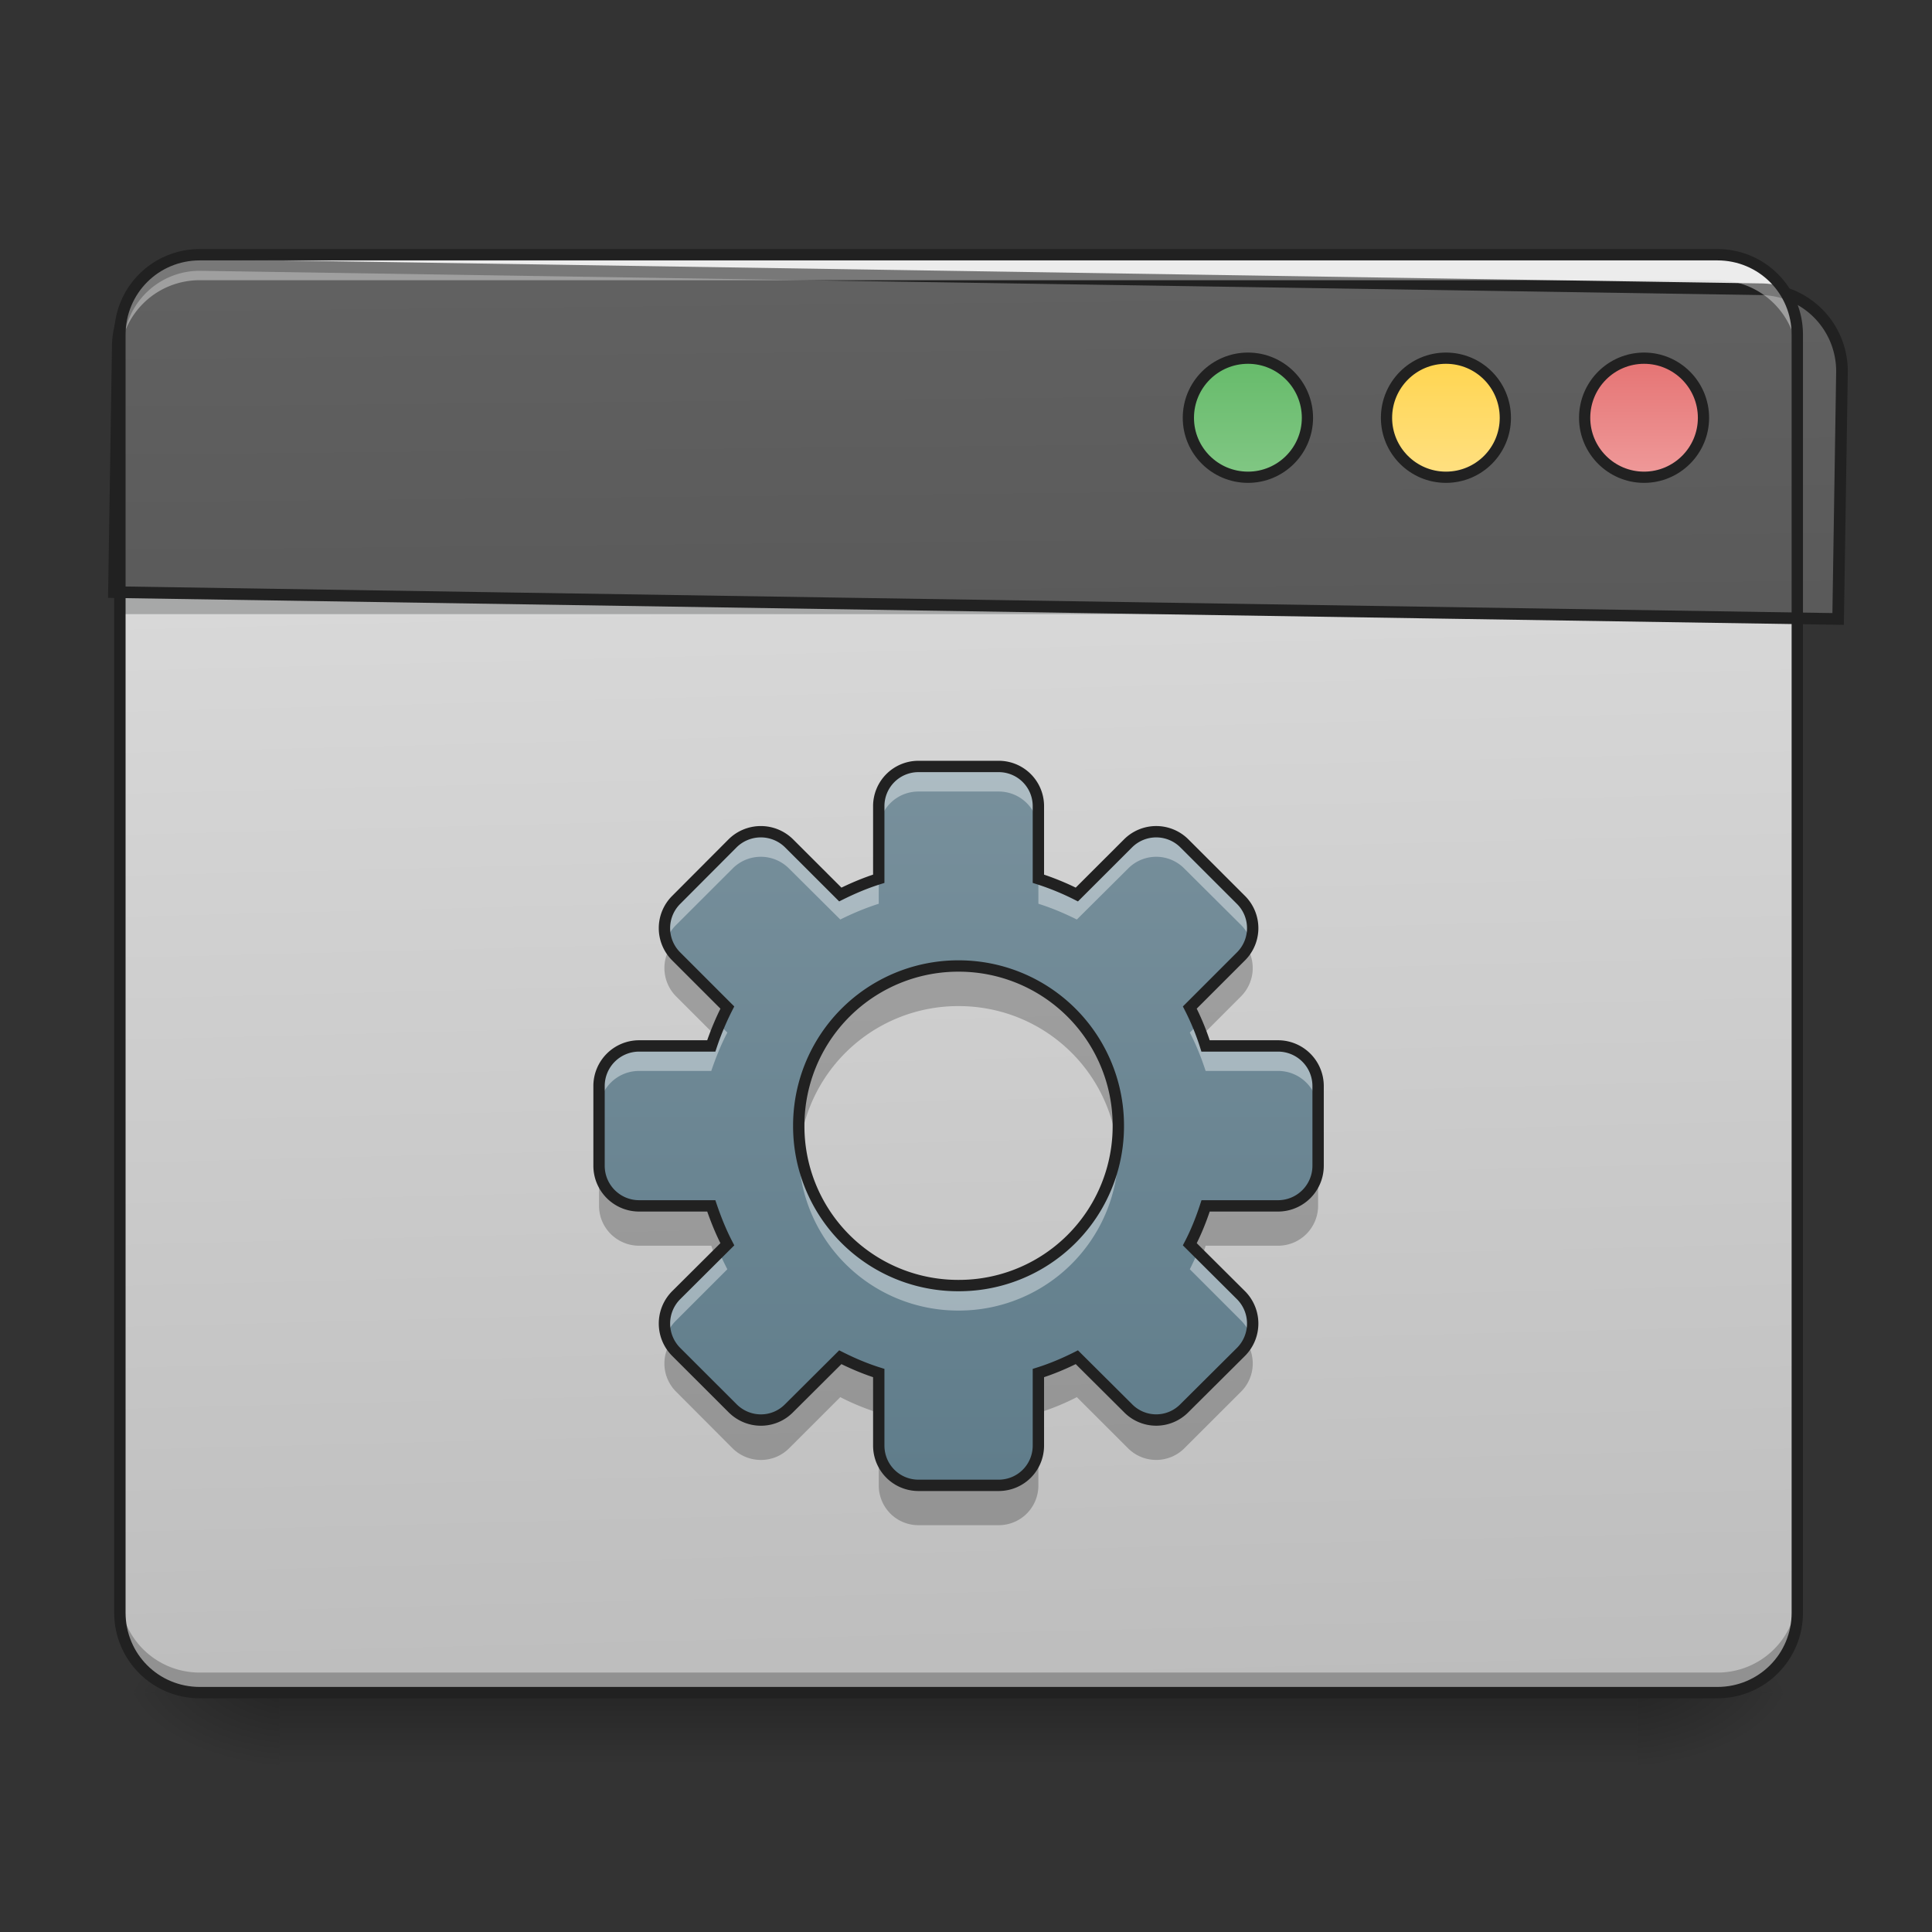 <svg xmlns="http://www.w3.org/2000/svg" width="32" height="32"><rect width="100%" height="100%" fill="#333333" stroke="none"/><defs><linearGradient id="a" gradientUnits="userSpaceOnUse" x1="254" y1="233.5" x2="254" y2="254.667" gradientTransform="matrix(.062 0 0 .062 0 13.439)"><stop offset="0" stop-opacity=".275"/><stop offset="1" stop-opacity="0"/></linearGradient><radialGradient id="b" gradientUnits="userSpaceOnUse" cx="450.909" cy="189.579" fx="450.909" fy="189.579" r="21.167" gradientTransform="matrix(0 -.078 -.141 0 53.454 63.595)"><stop offset="0" stop-opacity=".314"/><stop offset=".222" stop-opacity=".275"/><stop offset="1" stop-opacity="0"/></radialGradient><radialGradient id="c" gradientUnits="userSpaceOnUse" cx="450.909" cy="189.579" fx="450.909" fy="189.579" r="21.167" gradientTransform="matrix(0 .078 .141 0 -21.7 -7.527)"><stop offset="0" stop-opacity=".314"/><stop offset=".222" stop-opacity=".275"/><stop offset="1" stop-opacity="0"/></radialGradient><radialGradient id="d" gradientUnits="userSpaceOnUse" cx="450.909" cy="189.579" fx="450.909" fy="189.579" r="21.167" gradientTransform="matrix(0 -.078 .141 0 -21.7 63.595)"><stop offset="0" stop-opacity=".314"/><stop offset=".222" stop-opacity=".275"/><stop offset="1" stop-opacity="0"/></radialGradient><radialGradient id="e" gradientUnits="userSpaceOnUse" cx="450.909" cy="189.579" fx="450.909" fy="189.579" r="21.167" gradientTransform="matrix(0 .078 -.141 0 53.454 -7.527)"><stop offset="0" stop-opacity=".314"/><stop offset=".222" stop-opacity=".275"/><stop offset="1" stop-opacity="0"/></radialGradient><linearGradient id="f" gradientUnits="userSpaceOnUse" x1="306.917" y1="-25.792" x2="305.955" y2="-135.329" gradientTransform="matrix(.075 0 0 .217 -5.854 33.641)"><stop offset="0" stop-color="#bdbdbd"/><stop offset="1" stop-color="#e0e0e0"/></linearGradient><linearGradient id="g" gradientUnits="userSpaceOnUse" x1="306.917" y1="-25.792" x2="305.955" y2="-135.329" gradientTransform="matrix(4.556 0 0 13.146 -353.973 2034.18)"><stop offset="0" stop-color="#424242"/><stop offset="1" stop-color="#616161"/></linearGradient><linearGradient id="h" gradientUnits="userSpaceOnUse" x1="349.25" y1="-158.083" x2="349.25" y2="-115.75" gradientTransform="matrix(.75 0 0 .75 71.438 -2.48)"><stop offset="0" stop-color="#66bb6a"/><stop offset="1" stop-color="#81c784"/></linearGradient><linearGradient id="i" gradientUnits="userSpaceOnUse" x1="349.25" y1="-158.083" x2="349.25" y2="-115.75" gradientTransform="matrix(.75 0 0 .75 124.354 -2.479)"><stop offset="0" stop-color="#ffd54f"/><stop offset="1" stop-color="#ffe082"/></linearGradient><linearGradient id="j" gradientUnits="userSpaceOnUse" x1="349.25" y1="-158.083" x2="349.25" y2="-115.75" gradientTransform="matrix(.75 0 0 .75 177.27 -2.48)"><stop offset="0" stop-color="#e57373"/><stop offset="1" stop-color="#ef9a9a"/></linearGradient><linearGradient id="k" gradientUnits="userSpaceOnUse" x1="254" y1="148.833" x2="254" y2="-41.667" gradientTransform="matrix(.062 0 0 .062 0 15.174)"><stop offset="0" stop-color="#607d8b"/><stop offset="1" stop-color="#78909c"/></linearGradient></defs><path d="M4.629 28.035H27.12v1.32H4.63zm0 0" fill="url(#a)"/><path d="M27.121 28.035h2.649v-1.324H27.12zm0 0" fill="url(#b)"/><path d="M4.629 28.035H1.984v1.32H4.63zm0 0" fill="url(#c)"/><path d="M4.629 28.035H1.984v-1.324H4.63zm0 0" fill="url(#d)"/><path d="M27.121 28.035h2.649v1.32H27.12zm0 0" fill="url(#e)"/><path d="M3.309 4.219h25.136c.73 0 1.325.593 1.325 1.324v21.168c0 .73-.594 1.324-1.325 1.324H3.31c-.73 0-1.325-.594-1.325-1.324V5.543c0-.73.594-1.324 1.325-1.324zm0 0" fill="url(#f)"/><path d="M1.984 9.512H29.77v.66H1.984zm0 0" fill="#0a0d0e" fill-opacity=".235"/><path d="M3.309 28.047a1.32 1.32 0 0 1-1.325-1.324v-.344c0 .734.59 1.324 1.325 1.324h25.136a1.32 1.32 0 0 0 1.325-1.324v.344a1.32 1.32 0 0 1-1.325 1.324zm0 0" fill-opacity=".235"/><path d="M200.06 255.094a79.838 79.838 0 0 0-80.071 80.07v239.978h1680.075V335.165a79.838 79.838 0 0 0-80.07-80.071zm0 0" transform="rotate(.891) scale(.017)" fill="url(#g)" stroke-width="11.339" stroke-linecap="round" stroke="#212121"/><path d="M3.309 4.297a1.32 1.32 0 0 0-1.325 1.32v.344c0-.73.59-1.32 1.325-1.32h25.136c.735 0 1.325.59 1.325 1.32v-.344c0-.73-.59-1.32-1.325-1.32zm0 0" fill="#fff" fill-opacity=".392"/><path d="M3.309 4.125c-.786 0-1.418.633-1.418 1.418v21.168c0 .785.632 1.418 1.418 1.418h25.136c.785 0 1.418-.633 1.418-1.418V5.543c0-.785-.633-1.418-1.418-1.418zm0 .188h25.136c.684 0 1.23.546 1.23 1.23v21.168c0 .684-.546 1.23-1.23 1.23H3.31c-.684 0-1.23-.546-1.23-1.23V5.543c0-.684.546-1.23 1.23-1.23zm0 0" fill="#212121"/><path d="M333.406-121.071c8.749 0 15.873 7.124 15.873 15.936 0 8.749-7.124 15.873-15.873 15.873-8.812 0-15.936-7.124-15.936-15.873 0-8.812 7.124-15.936 15.936-15.936zm0 0" transform="matrix(.062 0 0 .062 0 13.439)" fill="url(#h)" stroke-width="3" stroke-linecap="round" stroke="#212121"/><path d="M386.276-121.071c8.811 0 15.873 7.124 15.873 15.936 0 8.749-7.062 15.873-15.873 15.873-8.75 0-15.874-7.124-15.874-15.873 0-8.812 7.124-15.936 15.874-15.936zm0 0" transform="matrix(.062 0 0 .062 0 13.439)" fill="url(#i)" stroke-width="3" stroke-linecap="round" stroke="#212121"/><path d="M439.208-121.071c8.75 0 15.874 7.124 15.874 15.936 0 8.749-7.125 15.873-15.874 15.873-8.75 0-15.873-7.124-15.873-15.873 0-8.812 7.124-15.936 15.873-15.936zm0 0" transform="matrix(.062 0 0 .062 0 13.439)" fill="url(#j)" stroke-width="3" stroke-linecap="round" stroke="#212121"/><path d="M15.215 12.695a.657.657 0 0 0-.66.66v1.2c-.223.07-.434.16-.637.261l-.848-.847a.665.665 0 0 0-.937 0l-.934.937a.66.66 0 0 0 0 .934l.848.848a4.558 4.558 0 0 0-.266.636h-1.195a.664.664 0 0 0-.664.664v1.32c0 .368.297.665.664.665h1.195c.074.218.16.433.266.636l-.848.844a.665.665 0 0 0 0 .938l.934.933c.262.262.68.262.937 0l.848-.844c.203.102.414.192.637.262v1.2c0 .367.293.66.66.66h1.324c.367 0 .66-.293.66-.66v-1.2c.223-.07.434-.16.637-.262l.848.844a.653.653 0 0 0 .933 0l.938-.933a.665.665 0 0 0 0-.938l-.848-.844c.105-.203.191-.418.262-.636h1.199a.664.664 0 0 0 .664-.664v-1.32a.664.664 0 0 0-.664-.665h-1.2a4.115 4.115 0 0 0-.261-.637l.848-.847a.66.66 0 0 0 0-.934l-.938-.937a.66.66 0 0 0-.933 0l-.848.847a4.355 4.355 0 0 0-.637-.261v-1.2a.657.657 0 0 0-.66-.66zm.66 3.305a2.643 2.643 0 0 1 2.648 2.648 2.64 2.64 0 0 1-2.648 2.645 2.639 2.639 0 0 1-2.645-2.645A2.642 2.642 0 0 1 15.875 16zm0 0" fill="url(#k)"/><path d="M15.215 12.695a.657.657 0 0 0-.66.66v.415c0-.368.293-.66.66-.66h1.324c.367 0 .66.292.66.66v-.415a.657.657 0 0 0-.66-.66zm-2.613 1.082a.669.669 0 0 0-.47.192l-.933.937a.655.655 0 0 0-.16.676.61.61 0 0 1 .16-.262l.934-.933a.658.658 0 0 1 .937 0l.848.843c.203-.101.414-.19.637-.261v-.414c-.223.07-.434.16-.637.261l-.848-.847a.662.662 0 0 0-.468-.192zm6.55 0a.656.656 0 0 0-.468.192l-.848.847a4.355 4.355 0 0 0-.637-.261v.414c.223.07.434.16.637.261l.848-.843a.653.653 0 0 1 .933 0l.938.933a.651.651 0 0 1 .16.262.663.663 0 0 0-.16-.676l-.938-.937a.653.653 0 0 0-.465-.192zm.688 3.196l-.133.129c.105.203.191.418.262.636h1.199c.367 0 .664.297.664.664v-.414a.664.664 0 0 0-.664-.664h-1.2a4.664 4.664 0 0 0-.128-.351zm-7.926 0c-.047.113-.094.23-.133.351h-1.195a.664.664 0 0 0-.664.664v.414c0-.367.297-.664.664-.664h1.195c.074-.218.16-.433.266-.636zm1.324 1.882a2.639 2.639 0 0 0 2.637 2.852 2.64 2.64 0 0 0 2.64-2.852 2.64 2.64 0 0 1-2.64 2.438 2.64 2.64 0 0 1-2.637-2.438zm-1.324 1.883l-.715.715a.655.655 0 0 0-.16.676.622.622 0 0 1 .16-.258l.848-.848c-.047-.093-.094-.187-.133-.285zm7.926 0a6.356 6.356 0 0 1-.133.285l.848.848a.665.665 0 0 1 .16.258.663.663 0 0 0-.16-.676zm0 0" fill="#fff" fill-opacity=".392"/><path d="M11.098 15.695a.664.664 0 0 0 .101.809l.64.64c.06-.164.13-.32.208-.472l-.848-.848a.642.642 0 0 1-.101-.129zm9.558 0a.642.642 0 0 1-.101.13l-.848.847c.078.152.148.308.207.473l.64-.641a.664.664 0 0 0 .102-.809zm-4.781.29a2.64 2.64 0 0 0-2.645 2.648c0 .113.008.226.02.336a2.642 2.642 0 0 1 2.625-2.305c1.352 0 2.46 1 2.625 2.305a2.64 2.64 0 0 0-2.625-2.984zm-5.953 3.308v.68c0 .363.297.66.664.66h1.195l.059.164.207-.207a4.37 4.37 0 0 1-.266-.637h-1.195a.66.66 0 0 1-.664-.66zm11.91 0a.66.66 0 0 1-.664.66h-1.2c-.07.223-.155.434-.261.637l.207.207c.02-.055.04-.11.055-.164h1.199a.663.663 0 0 0 .664-.66zm-10.734 2.953a.658.658 0 0 0 .101.805l.934.937c.262.258.68.258.937 0l.848-.847c.203.105.414.191.637.261v-.675a3.977 3.977 0 0 1-.637-.266l-.848.848a.658.658 0 0 1-.937 0l-.934-.934a.774.774 0 0 1-.101-.129zm9.558 0a.774.774 0 0 1-.101.129l-.938.934a.653.653 0 0 1-.933 0l-.848-.848a3.977 3.977 0 0 1-.637.266v.675c.223-.07.434-.156.637-.261l.848.847a.66.66 0 0 0 .933 0l.938-.937a.658.658 0 0 0 .101-.805zm-6.101 1.68v.676c0 .367.293.66.66.66h1.324c.367 0 .66-.293.66-.66v-.676a.66.66 0 0 1-.66.66h-1.324a.66.66 0 0 1-.66-.66zm0 0" fill-opacity=".235"/><path d="M15.215 12.695a.657.657 0 0 0-.66.66v1.2c-.223.07-.434.16-.637.261l-.848-.847a.665.665 0 0 0-.937 0l-.934.937a.66.66 0 0 0 0 .934l.848.848a4.558 4.558 0 0 0-.266.636h-1.195a.664.664 0 0 0-.664.664v1.32c0 .368.297.665.664.665h1.195c.074.218.16.433.266.636l-.848.844a.665.665 0 0 0 0 .938l.934.933c.262.262.68.262.937 0l.848-.844c.203.102.414.192.637.262v1.2c0 .367.293.66.66.66h1.324c.367 0 .66-.293.66-.66v-1.2c.223-.07.434-.16.637-.262l.848.844a.653.653 0 0 0 .933 0l.938-.933a.665.665 0 0 0 0-.938l-.848-.844c.106-.203.191-.418.262-.636h1.199a.664.664 0 0 0 .664-.664v-1.32a.664.664 0 0 0-.664-.665h-1.2a4.115 4.115 0 0 0-.261-.636l.848-.848a.66.66 0 0 0 0-.934l-.938-.937a.66.66 0 0 0-.933 0l-.848.847a4.355 4.355 0 0 0-.637-.261v-1.2a.657.657 0 0 0-.66-.66zm.66 3.305a2.643 2.643 0 0 1 2.648 2.648 2.64 2.64 0 0 1-2.648 2.645 2.639 2.639 0 0 1-2.645-2.645A2.642 2.642 0 0 1 15.875 16zm0 0" fill="none" stroke-width=".188" stroke-linecap="round" stroke="#212121"/></svg>